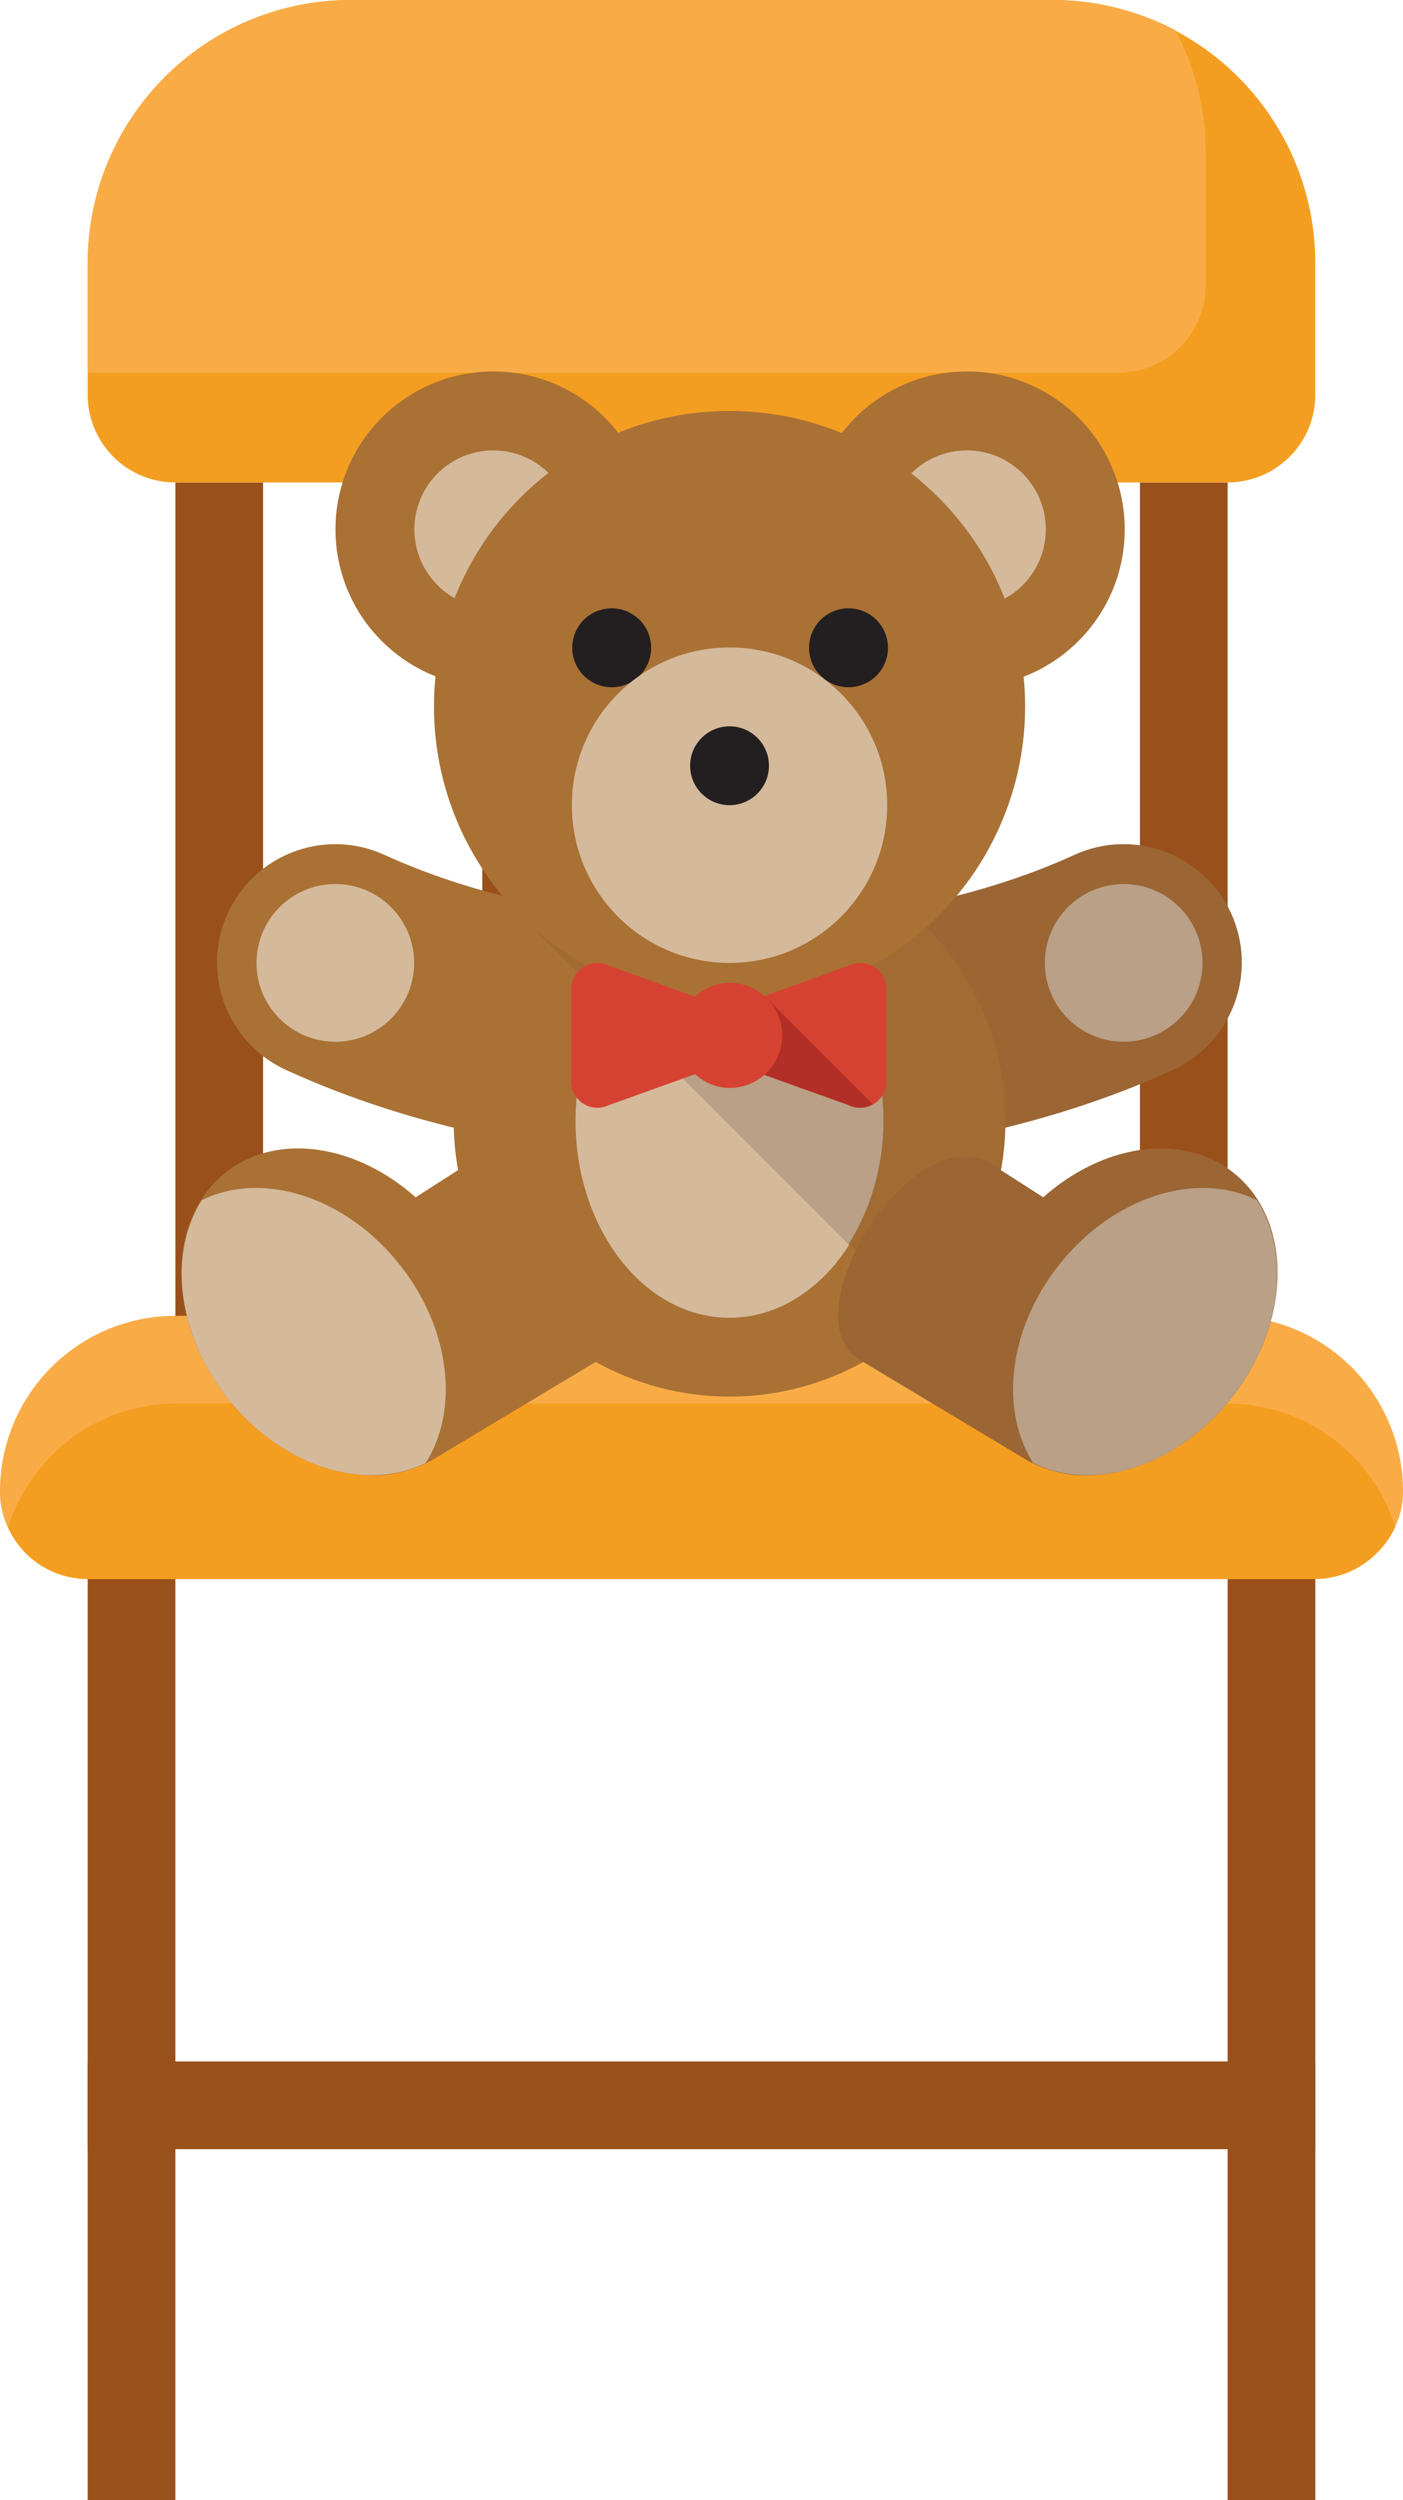 <?xml version="1.0" encoding="UTF-8" standalone="no"?>
<svg
   xmlns:dc="http://purl.org/dc/elements/1.1/"
   xmlns:cc="http://creativecommons.org/ns#"
   xmlns:rdf="http://www.w3.org/1999/02/22-rdf-syntax-ns#"
   xmlns:svg="http://www.w3.org/2000/svg"
   xmlns="http://www.w3.org/2000/svg"
   viewBox="0 0 32 57"
   version="1.1"
   id="svg282">
  <defs
     id="defs286" />
  <title
     id="title269">Layer chair</title>
  <g
     id="g_chair1"
     fill="#99501a"
     style="">
    <path
       id="svg_chair2"
       d="m30,57l-2,0l0,-22l-24,0l0,22l-2,0l0,-24l28,0l0,24z" />
    <path
       id="svg_chair3"
       d="m2,47l28,0l0,2l-28,0l0,-2z" />
    <path
       id="svg_chair4"
       d="m11,10l2,0l0,20l-2,0l0,-20z" />
    <path
       id="svg_chair5"
       d="m19,10l2,0l0,20l-2,0l0,-20z" />
    <path
       id="svg_chair6"
       d="m4,11l2,0l0,20l-2,0l0,-20z" />
    <path
       id="svg_chair7"
       d="m26,11l2,0l0,20l-2,0l0,-20z" />
    <path
       id="svg_chair8"
       fill="#f9ac46"
       d="m32,34a1.85,1.85 0 0 1 -0.18,0.81a1.84,1.84 0 0 1 -0.41,0.59a2,2 0 0 1 -1.41,0.6l-28,0a2,2 0 0 1 -1.82,-1.18a1.85,1.85 0 0 1 -0.18,-0.82a4,4 0 0 1 4,-4l24,0a4,4 0 0 1 4,4z" />
    <path
       id="svg_chair9"
       fill="#f49e21"
       d="m31.82,34.81a1.84,1.84 0 0 1 -0.41,0.59a2,2 0 0 1 -1.41,0.6l-28,0a2,2 0 0 1 -1.82,-1.18a4.18,4.18 0 0 1 1,-1.64a4,4 0 0 1 2.82,-1.18l24,0a4,4 0 0 1 3.82,2.81z" />
    <path
       id="svg_chair10"
       fill="#f49e21"
       d="m30,6l0,3a2,2 0 0 1 -2,2l-24,0a2,2 0 0 1 -2,-2l0,-3a6,6 0 0 1 6,-6l16,0a6,6 0 0 1 6,6z" />
    <path
       id="svg_chair11"
       fill="#f9ac46"
       d="m27.5,3.5l0,3a2,2 0 0 1 -2,2l-23.5,0l0,-2.5a6,6 0 0 1 6,-6l16,0a6,6 0 0 1 2.81,0.69a6,6 0 0 1 0.69,2.81z" />
  </g>
  <g
     id="g1232"
     transform="matrix(0.356,0,0,0.356,-7.718,-5.759)">
    <path
       style="fill:#9b6534;stroke-width:0.158"
       d="M 100.554,74.667 C 98.816,70.861 94.323,69.188 90.515,70.926 84.318,73.76 76.469,75.319 68.413,75.319 c -0.014,0 -0.028,-10e-4 -0.042,-10e-4 v 15.151 c 0.014,0 0.028,0.001 0.042,0.001 10.33,0 20.151,-1.994 28.4,-5.764 3.805,-1.74 5.479,-6.234 3.741,-10.039 z"
       id="path352" />
    <path
       style="fill:#aa7135;stroke-width:0.158"
       d="m 36.272,74.667 c 1.739,-3.806 6.231,-5.479 10.039,-3.741 6.197,2.833 14.046,4.393 22.102,4.393 0.014,0 0.028,-10e-4 0.042,-10e-4 v 15.151 c -0.014,0 -0.028,0.001 -0.042,0.001 -10.33,0 -20.152,-1.994 -28.4,-5.764 -3.805,-1.74 -5.479,-6.234 -3.741,-10.039 z"
       id="path354" />
    <circle
       style="fill:#b9a086;stroke-width:0.158"
       cx="93.671"
       cy="77.844"
       r="5.05"
       id="circle356" />
    <circle
       style="fill:#aa7135;stroke-width:0.158"
       cx="68.42"
       cy="87.945"
       r="17.676"
       id="circle358" />
    <ellipse
       style="fill:#d5b99b;stroke-width:0.158"
       cx="68.42"
       cy="87.945"
       rx="9.866"
       ry="12.626"
       id="ellipse360" />
    <path
       style="fill:#a26b34;stroke-width:0.158"
       d="m 68.413,70.269 c -4.95,0 -9.418,2.04 -12.627,5.318 l 24.984,24.984 c 3.279,-3.209 5.318,-7.677 5.318,-12.627 0,-9.762 -7.914,-17.676 -17.676,-17.676 z"
       id="path362" />
    <path
       style="fill:#b9a086;stroke-width:0.158"
       d="m 68.414,75.319 c -3.217,0 -6.046,2 -7.846,5.048 l 15.482,15.482 c 1.373,-2.169 2.23,-4.895 2.23,-7.905 -1.6e-4,-6.973 -4.417,-12.626 -9.865,-12.626 z"
       id="path364" />
    <g
       id="g370"
       transform="matrix(0.158,0,0,0.158,33.061,39.967)">
      <circle
         style="fill:#aa7135"
         cx="320.036"
         cy="64"
         r="64"
         id="circle366" />
      <circle
         style="fill:#aa7135"
         cx="128.004"
         cy="64"
         r="64"
         id="circle368" />
    </g>
    <g
       id="g376"
       transform="matrix(0.158,0,0,0.158,33.061,39.967)">
      <circle
         style="fill:#d5b99b"
         cx="128.004"
         cy="64"
         r="32"
         id="circle372" />
      <circle
         style="fill:#d5b99b"
         cx="320.036"
         cy="64"
         r="32"
         id="circle374" />
    </g>
    <circle
       style="fill:#aa7135;stroke-width:0.158"
       cx="68.42"
       cy="61.431"
       r="18.938"
       id="circle378" />
    <g
       id="g384"
       transform="matrix(0.158,0,0,0.158,33.061,39.967)">
      <circle
         style="fill:#231f20"
         cx="176.004"
         cy="112"
         r="16"
         id="circle380" />
      <circle
         style="fill:#231f20"
         cx="272.036"
         cy="112"
         r="16"
         id="circle382" />
    </g>
    <circle
       style="fill:#d5b99b;stroke-width:0.158"
       cx="68.42"
       cy="67.744"
       r="10.101"
       id="circle386" />
    <circle
       style="fill:#231f20;stroke-width:0.158"
       cx="68.42"
       cy="65.218"
       r="2.525"
       id="circle388" />
    <circle
       style="fill:#d5b99b;stroke-width:0.158"
       cx="43.163"
       cy="77.844"
       r="5.05"
       id="circle390" />
    <path
       style="fill:#d64231;stroke-width:0.158"
       d="m 76.053,78.016 c 1.118,-0.543 2.419,0.271 2.419,1.514 v 5.908 c 0,1.243 -1.301,2.057 -2.419,1.514 L 68.371,84.199 v -3.4 z"
       id="path392" />
    <path
       style="fill:#b22f28;stroke-width:0.158"
       d="m 77.597,86.892 -6.926,-6.926 -2.3,0.833 v 3.4 l 7.681,2.753 c 0.529,0.257 1.091,0.192 1.545,-0.06 z"
       id="path394" />
    <path
       style="fill:#d64231;stroke-width:0.158"
       d="m 68.427,79.117 c -0.868,0 -1.642,0.351 -2.239,0.891 l -5.498,-1.992 c -1.118,-0.543 -2.419,0.271 -2.419,1.514 v 5.908 c 0,1.243 1.301,2.058 2.419,1.514 l 5.519,-1.978 c 0.595,0.53 1.359,0.877 2.218,0.877 1.86,0 3.367,-1.507 3.367,-3.367 0,-1.86 -1.507,-3.367 -3.367,-3.367 z"
       id="path396" />
    <path
       style="fill:#aa7135;stroke-width:0.158"
       d="m 51.65,90.714 -3.339,2.141 c -3.8,-3.375 -8.83,-4.185 -12.123,-1.625 -3.854,2.996 -3.855,9.441 -0.003,14.396 2.299,2.958 5.767,5.046 9.502,5.046 1.296,0 2.727,-0.418 3.772,-1.042 l 10.598,-6.36 c 4.624,-2.736 -3.347,-15.625 -8.407,-12.555 z"
       id="path398" />
    <path
       style="fill:#d5b99b;stroke-width:0.158"
       d="m 47.379,97.286 c -3.486,-4.483 -8.914,-6.172 -12.774,-4.24 -2.121,3.341 -1.623,8.461 1.579,12.579 3.486,4.483 8.914,6.171 12.774,4.24 2.121,-3.341 1.622,-8.461 -1.579,-12.578 z"
       id="path400" />
    <path
       style="fill:#9b6534;stroke-width:0.158"
       d="m 85.177,90.714 3.339,2.141 c 3.8,-3.375 8.83,-4.185 12.123,-1.625 3.854,2.996 3.855,9.441 0.003,14.396 -2.299,2.958 -5.767,5.046 -9.502,5.046 -1.296,0 -2.727,-0.418 -3.772,-1.042 l -10.598,-6.36 c -4.624,-2.736 3.347,-15.625 8.407,-12.555 z"
       id="path402" />
    <path
       style="fill:#b9a086;stroke-width:0.158"
       d="m 89.447,97.286 c 3.486,-4.483 8.914,-6.172 12.774,-4.24 2.121,3.341 1.623,8.461 -1.579,12.579 -3.486,4.483 -8.914,6.171 -12.774,4.24 -2.121,-3.341 -1.622,-8.461 1.579,-12.578 z"
       id="path404" />
  </g>
</svg>
